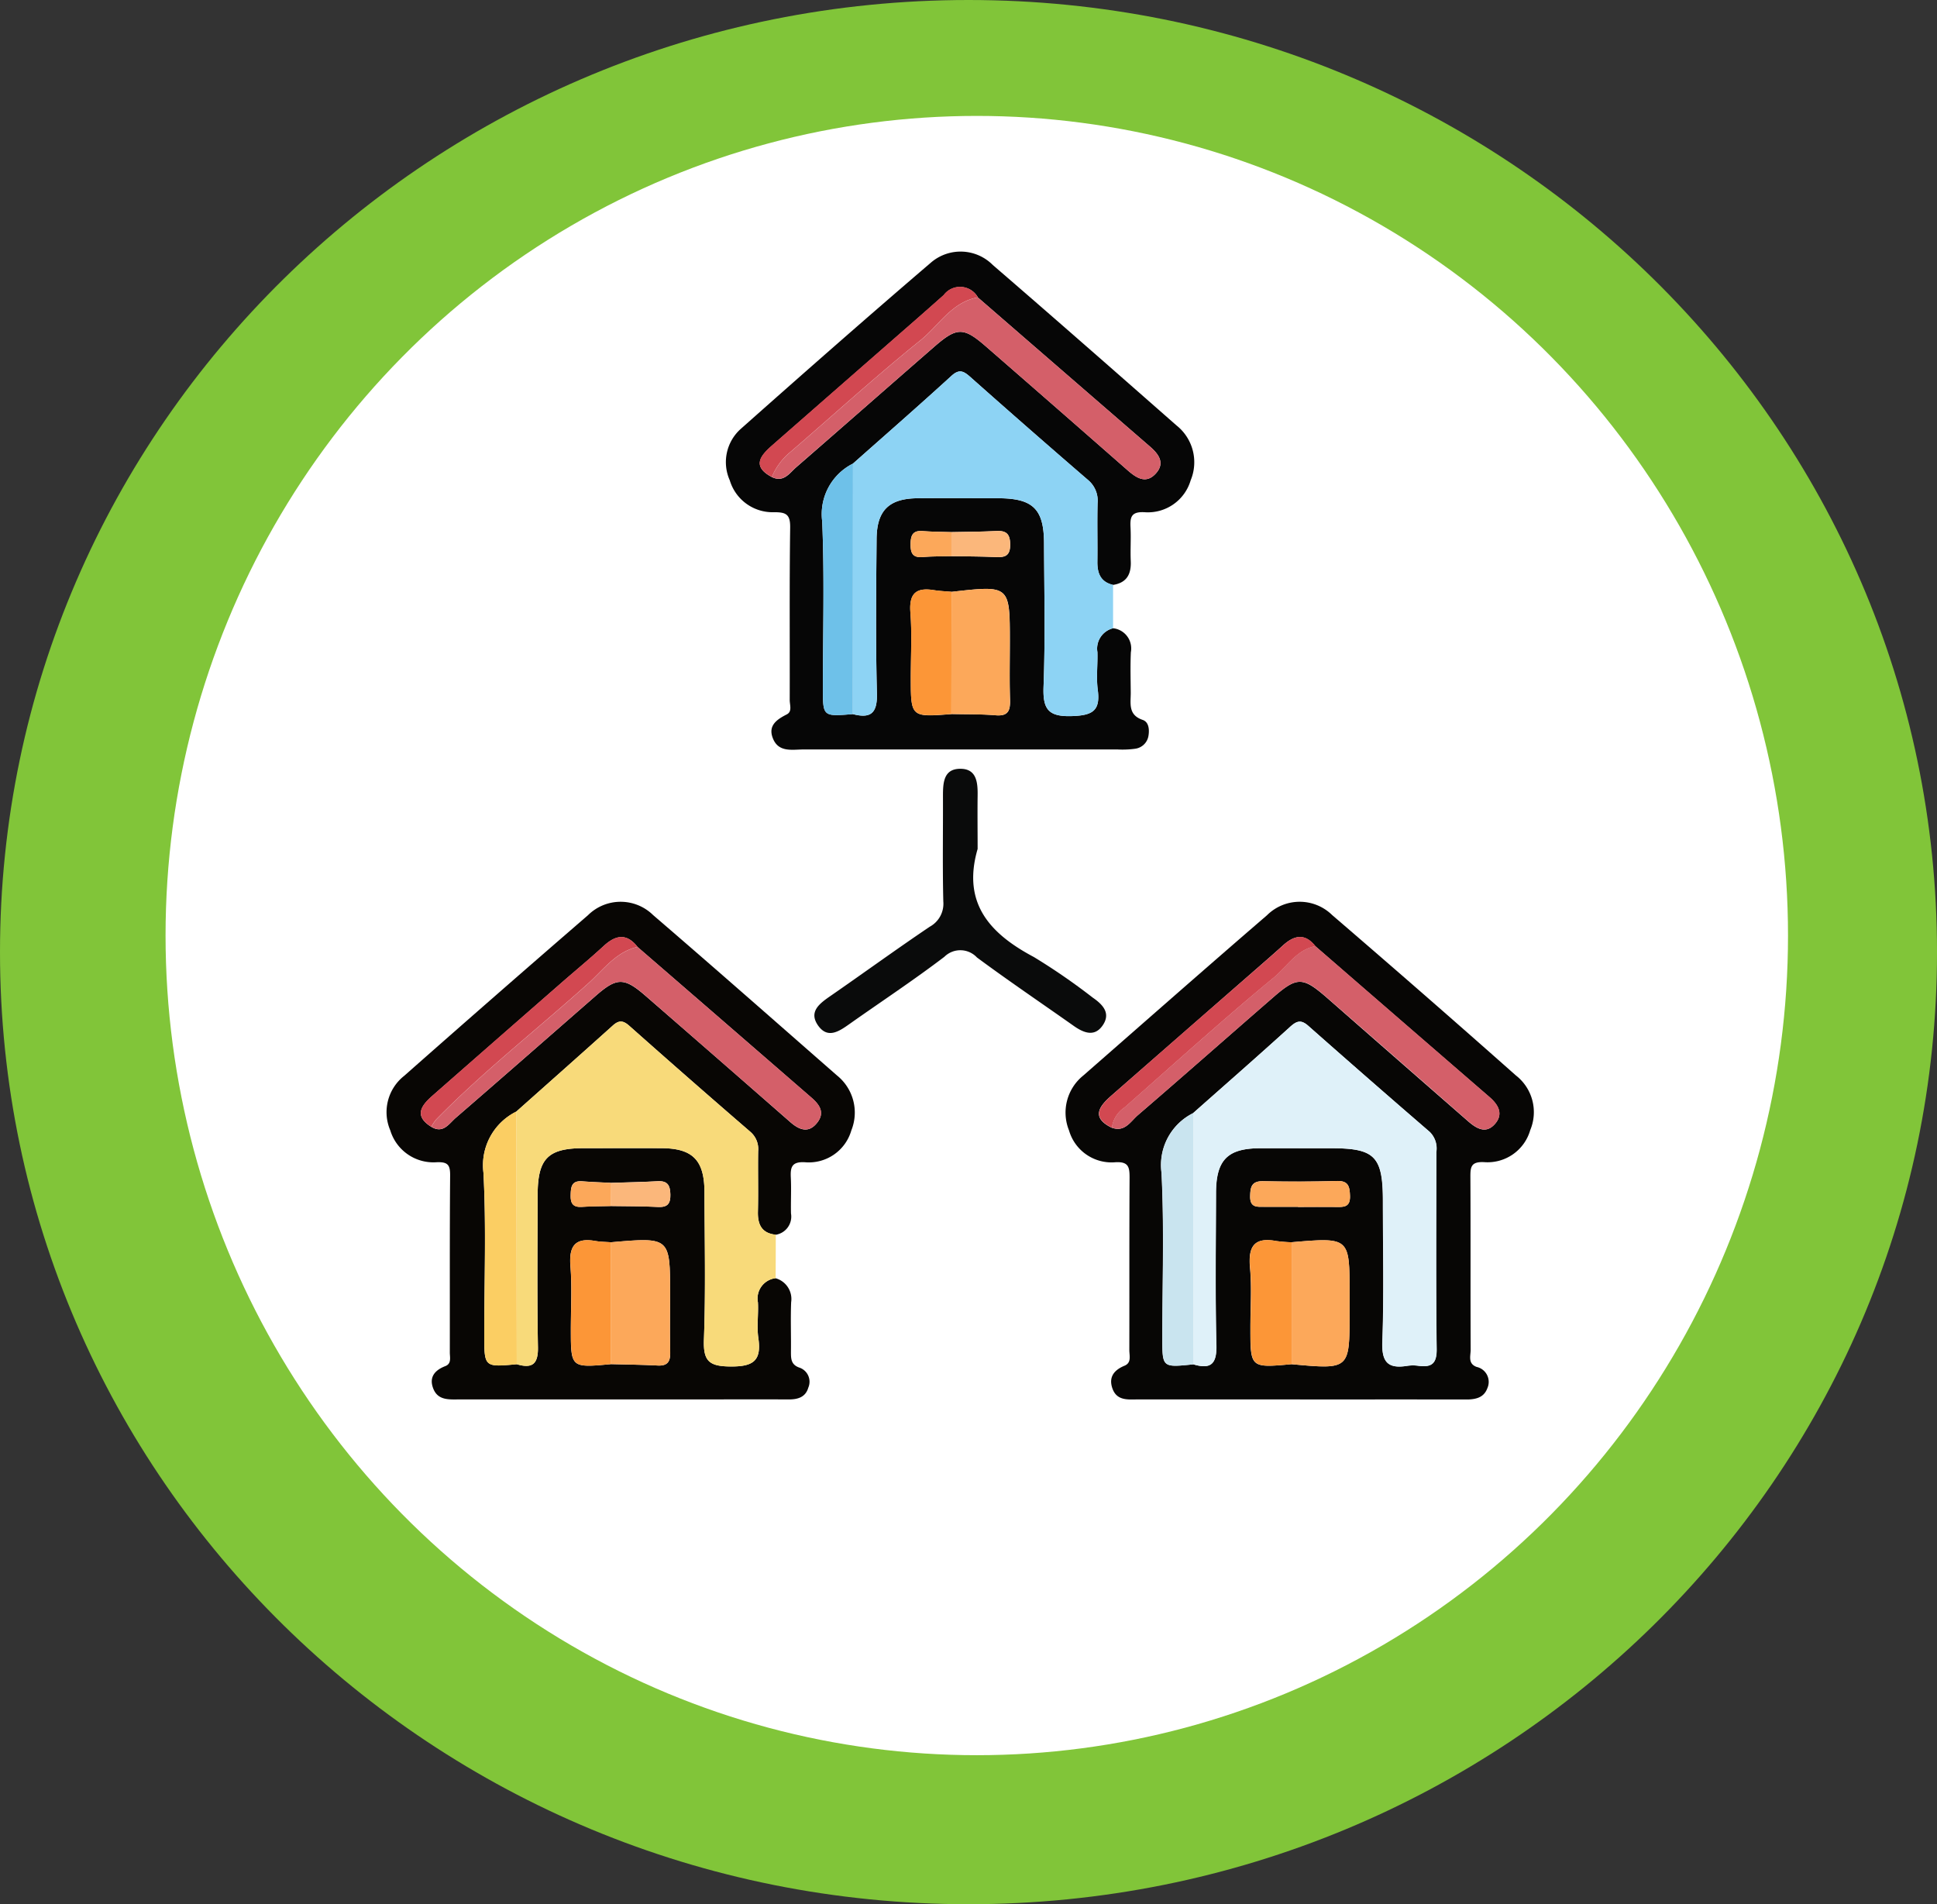 <svg xmlns="http://www.w3.org/2000/svg" xmlns:xlink="http://www.w3.org/1999/xlink" width="116.999" height="115" viewBox="0 0 116.999 115">
  <rect x="0" y="0" width="116.999" height="115" fill="#333333" stroke="none"/>
  <defs>
    <clipPath id="clip-path">
      <rect id="Rectángulo_350177" data-name="Rectángulo 350177" width="69.301" height="69.328" fill="none"/>
    </clipPath>
  </defs>
  <g id="Grupo_1018031" data-name="Grupo 1018031" transform="translate(-742 -3318.564)">
    <g id="Grupo_1017420" data-name="Grupo 1017420" transform="translate(316.563 -4179.906)">
      <g id="Grupo_1015374" data-name="Grupo 1015374" transform="translate(425.927 7498.205)">
        <g id="Grupo_1015448" data-name="Grupo 1015448" transform="translate(0 0)">
          <g id="Grupo_1014855" data-name="Grupo 1014855" transform="translate(0 0)">
            <path id="Unión_12" data-name="Unión 12" d="M58.5,0C90.809,0,117,25.744,117,57.5S90.809,115,58.5,115,0,89.256,0,57.5,26.192,0,58.5,0Z" transform="translate(-0.49 0.265)" fill="#81c539"/>
            <ellipse id="Elipse_4842" data-name="Elipse 4842" cx="49" cy="49.5" rx="49" ry="49.5" transform="translate(9.51 7.265)" fill="#fff"/>
          </g>
        </g>
      </g>
    </g>
    <g id="Grupo_1017415" data-name="Grupo 1017415" transform="translate(765.35 3333.754)">
      <g id="Grupo_1017414" data-name="Grupo 1017414" clip-path="url(#clip-path)">
        <path id="Trazado_718347" data-name="Trazado 718347" d="M165.685,175.1q-4.866,0-9.733,0c-.625,0-1.327.114-1.6-.668-.232-.676.092-1.1.732-1.366.439-.18.291-.614.292-.952.008-3.469-.006-6.939.015-10.408,0-.635-.061-.974-.857-.929a2.672,2.672,0,0,1-2.8-1.919,2.871,2.871,0,0,1,.858-3.315c3.7-3.233,7.38-6.479,11.1-9.683a2.8,2.8,0,0,1,3.934-.012q5.587,4.8,11.1,9.688a2.806,2.806,0,0,1,.866,3.3,2.682,2.682,0,0,1-2.777,1.936c-.818-.044-.841.306-.838.919.018,3.469,0,6.939.016,10.408,0,.37-.183.837.359,1.039a.926.926,0,0,1,.655,1.272c-.241.671-.842.7-1.459.7-2.658-.013-5.317-.006-7.975-.006h-1.892m-.5-9.493a8.759,8.759,0,0,1-.934-.075c-1.336-.248-1.7.335-1.584,1.608.113,1.2.024,2.419.024,3.63,0,2.428,0,2.428,2.491,2.2,3.5.324,3.5.324,3.5-3.075v-1.212c0-3.374,0-3.374-3.5-3.079m-10.863-6.917c.785.293,1.14-.381,1.579-.759,2.733-2.351,5.435-4.739,8.156-7.1,1.478-1.285,1.8-1.264,3.316.061q4.219,3.7,8.446,7.388c.514.451,1.089.815,1.643.189.523-.591.223-1.154-.323-1.625q-5.266-4.549-10.519-9.112c-.63-.8-1.28-.664-1.953-.053-.534.484-1.079.957-1.622,1.431q-4.377,3.823-8.753,7.649c-.719.632-1.248,1.31.029,1.935m4.919-.886a3.5,3.5,0,0,0-1.917,3.6c.17,3.321.05,6.657.05,9.986,0,1.783,0,1.783,1.873,1.588,1.036.308,1.418,0,1.391-1.149-.074-3.063-.03-6.129-.023-9.193,0-2,.693-2.7,2.647-2.709,1.442-.006,2.884,0,4.327,0,2.621,0,3.105.495,3.106,3.176,0,2.839.072,5.681-.033,8.517-.046,1.244.357,1.635,1.513,1.447a2.357,2.357,0,0,1,.675,0c.779.1,1.1-.124,1.093-1.009-.05-3.965-.023-7.932-.02-11.9a1.4,1.4,0,0,0-.4-1.219q-3.681-3.181-7.328-6.4c-.441-.39-.7-.309-1.108.061-1.93,1.754-3.895,3.472-5.847,5.2m6.334,5.665v.008c.761,0,1.522-.008,2.283,0,.473.007.876.025.854-.669-.019-.58-.1-.92-.8-.9q-2.214.064-4.43.012c-.7-.016-.791.326-.8.907-.015.712.432.642.882.64.671,0,1.343,0,2.014,0" transform="translate(-110.512 -105.777)" fill="#070605"/>
        <path id="Trazado_718348" data-name="Trazado 718348" d="M23.5,167.784a1.3,1.3,0,0,1,.937,1.447c-.04.99,0,1.983-.012,2.975,0,.419-.008.789.5.971a.9.9,0,0,1,.547,1.216c-.162.565-.622.71-1.164.708-2.119-.006-4.238,0-6.357,0q-6.762,0-13.525,0c-.637,0-1.326.08-1.611-.667-.26-.683.1-1.1.737-1.346.383-.149.267-.53.268-.827.006-3.561-.012-7.123.019-10.684.006-.651-.15-.827-.82-.8a2.72,2.72,0,0,1-2.794-1.922,2.79,2.79,0,0,1,.844-3.3q5.523-4.879,11.1-9.7a2.8,2.8,0,0,1,3.935,0c3.725,3.2,7.411,6.451,11.108,9.686a2.877,2.877,0,0,1,.859,3.318,2.671,2.671,0,0,1-2.8,1.918c-.8-.045-.886.3-.854.932.036.72-.007,1.442.011,2.163a1.11,1.11,0,0,1-.92,1.284c-.85-.09-1.1-.614-1.079-1.4.029-1.213-.006-2.427.014-3.639a1.37,1.37,0,0,0-.477-1.181q-3.671-3.171-7.3-6.391c-.384-.342-.637-.35-1.006-.018-1.934,1.739-3.881,3.463-5.824,5.192A3.614,3.614,0,0,0,5.85,161.4c.174,3.259.05,6.533.05,9.8,0,1.957,0,1.957,1.963,1.775.918.272,1.3.013,1.28-1.024-.055-3.062-.024-6.125-.018-9.187,0-2.206.618-2.832,2.766-2.836,1.576,0,3.153-.007,4.729,0,1.869.01,2.575.726,2.581,2.638.01,2.972.078,5.948-.032,8.916-.048,1.312.316,1.621,1.611,1.63,1.365.009,1.879-.34,1.676-1.718-.1-.705.014-1.44-.026-2.159a1.231,1.231,0,0,1,1.071-1.455m-9.936-5.759c-.579-.03-1.159-.047-1.737-.094-.655-.053-.7.336-.709.844-.014.523.167.733.692.7.58-.038,1.163-.036,1.745-.051.938.016,1.878.008,2.814.057.575.03.784-.164.771-.755-.013-.561-.176-.829-.772-.8-.934.052-1.87.067-2.806.1M13.55,172.97c.94.026,1.882.034,2.821.085.6.032.774-.239.761-.8-.026-1.167-.007-2.335-.007-3.5,0-3.455,0-3.455-3.573-3.144-.311-.024-.628-.022-.934-.077-1.268-.226-1.61.34-1.512,1.538.1,1.248.023,2.51.023,3.766,0,2.358,0,2.358,2.42,2.134m1.609-25.2c-.661-.842-1.323-.717-2.045-.051-.824.76-1.692,1.473-2.537,2.211q-3.9,3.41-7.8,6.827c-.665.585-1.15,1.212-.073,1.881.716.433,1.072-.195,1.477-.545,2.827-2.444,5.635-4.908,8.45-7.365,1.277-1.115,1.714-1.127,3.005-.007q4.386,3.806,8.754,7.634c.531.463,1.1.7,1.625.027.482-.615.12-1.1-.352-1.508q-5.249-4.556-10.506-9.1" transform="translate(0 -105.777)" fill="#080604"/>
        <path id="Trazado_718349" data-name="Trazado 718349" d="M99.12,22.751a1.227,1.227,0,0,1,1.075,1.45c-.037.81-.013,1.623-.007,2.434.005.647-.176,1.347.72,1.651.367.125.413.562.354.942a.938.938,0,0,1-.806.8,5.637,5.637,0,0,1-1.077.043q-9.467,0-18.935,0c-.7,0-1.531.2-1.873-.677-.3-.763.229-1.129.844-1.442.336-.171.174-.573.175-.869.01-3.471-.022-6.943.027-10.414.011-.808-.258-.929-.984-.925a2.7,2.7,0,0,1-2.663-1.924,2.688,2.688,0,0,1,.665-3.11c3.808-3.381,7.632-6.745,11.5-10.054a2.743,2.743,0,0,1,3.722.158c3.72,3.208,7.411,6.451,11.1,9.693a2.838,2.838,0,0,1,.851,3.309,2.692,2.692,0,0,1-2.793,1.927c-.8-.041-.873.3-.84.925.035.674-.017,1.353.014,2.028.036.79-.243,1.31-1.071,1.438-.76-.177-.957-.712-.946-1.418.017-1.171-.018-2.344.012-3.515a1.626,1.626,0,0,0-.591-1.414Q94.01,10.7,90.476,7.557c-.4-.352-.66-.464-1.117-.048C87.4,9.3,85.4,11.045,83.411,12.807a3.411,3.411,0,0,0-1.86,3.488c.143,3.358.042,6.725.043,10.089,0,1.7,0,1.7,1.807,1.553,1.093.285,1.486-.063,1.455-1.254-.081-3.105-.045-6.215-.02-9.322.014-1.735.756-2.445,2.485-2.46,1.621-.014,3.243-.007,4.864,0,2.1.006,2.759.647,2.766,2.726.011,2.883.078,5.768-.03,8.646-.052,1.376.286,1.835,1.731,1.784,1.215-.044,1.71-.312,1.545-1.573-.1-.753,0-1.529-.023-2.294a1.267,1.267,0,0,1,.946-1.437M89.356,18.4c.889.015,1.778.01,2.666.054.577.028.893-.071.884-.775-.008-.679-.284-.832-.882-.8-.887.049-1.776.047-2.664.067-.576-.019-1.153-.017-1.726-.064-.609-.05-.74.249-.745.792s.132.83.74.778c.573-.05,1.152-.038,1.728-.053m0,9.532c.893.022,1.789,0,2.678.078.769.064.884-.305.863-.951-.038-1.162-.011-2.326-.011-3.49,0-3.416,0-3.416-3.515-3.015-.354-.033-.712-.044-1.062-.1-1.086-.181-1.52.2-1.429,1.355.1,1.292.024,2.6.024,3.9,0,2.419,0,2.419,2.453,2.229m1.6-25.163a1.231,1.231,0,0,0-2.062-.141q-.856.763-1.719,1.518-4.316,3.775-8.632,7.55c-.709.622-1.272,1.265-.027,1.924.714.343,1.068-.253,1.477-.606C82.78,10.6,85.55,8.161,88.334,5.74c1.356-1.179,1.757-1.181,3.1-.012q4.279,3.72,8.54,7.461c.547.48,1.137.886,1.745.2.551-.624.153-1.158-.368-1.609q-5.2-4.5-10.4-9.01" transform="translate(-55.239 0)" fill="#060606"/>
        <path id="Trazado_718350" data-name="Trazado 718350" d="M104.028,32.316c1.986-1.762,3.986-3.51,5.948-5.3.456-.416.72-.3,1.117.048q3.54,3.138,7.121,6.229a1.627,1.627,0,0,1,.591,1.413c-.03,1.171,0,2.343-.012,3.515-.011.706.187,1.241.946,1.418q0,1.309,0,2.619a1.267,1.267,0,0,0-.946,1.437c.025.765-.076,1.542.023,2.294.165,1.261-.329,1.529-1.545,1.573-1.444.052-1.783-.408-1.731-1.783.108-2.878.041-5.764.03-8.646-.008-2.08-.667-2.72-2.766-2.726-1.621,0-3.243-.012-4.864,0-1.729.015-2.47.725-2.485,2.46-.025,3.107-.061,6.217.02,9.322.031,1.191-.362,1.539-1.455,1.254q0-7.565.01-15.13" transform="translate(-75.857 -19.508)" fill="#8dd3f4"/>
        <path id="Trazado_718351" data-name="Trazado 718351" d="M28.947,177.194c1.943-1.729,3.89-3.453,5.824-5.192.37-.332.622-.324,1.006.018q3.625,3.224,7.3,6.391a1.37,1.37,0,0,1,.477,1.181c-.019,1.213.016,2.427-.014,3.639-.019.788.229,1.312,1.079,1.4q0,1.315-.009,2.63a1.231,1.231,0,0,0-1.071,1.455c.04.718-.078,1.453.026,2.159.2,1.379-.311,1.727-1.676,1.718-1.295-.009-1.659-.318-1.611-1.63.11-2.969.042-5.944.032-8.916-.006-1.912-.713-2.628-2.581-2.638-1.576-.008-3.153,0-4.729,0-2.148,0-2.762.63-2.766,2.836-.005,3.063-.037,6.126.018,9.187.019,1.037-.362,1.3-1.28,1.024q-.013-7.631-.027-15.263" transform="translate(-21.11 -125.257)" fill="#f8da7a"/>
        <path id="Trazado_718352" data-name="Trazado 718352" d="M105.3,120.231c-.947,3.263.724,5.106,3.4,6.526a38.089,38.089,0,0,1,3.554,2.45c.613.422,1.1.941.606,1.669s-1.153.463-1.759.036c-1.948-1.375-3.926-2.712-5.842-4.13a1.371,1.371,0,0,0-1.968-.039c-1.86,1.416-3.817,2.706-5.728,4.056-.615.435-1.3.911-1.88.12-.627-.863.082-1.363.748-1.824,2-1.384,3.964-2.812,5.979-4.17a1.581,1.581,0,0,0,.818-1.525c-.051-2.116-.013-4.235-.021-6.353,0-.807.028-1.678,1.083-1.659.95.017,1.021.83,1.011,1.6-.014,1.081,0,2.163,0,3.244" transform="translate(-69.6 -84.149)" fill="#0a0b0b"/>
        <path id="Trazado_718353" data-name="Trazado 718353" d="M179.985,177.3c1.952-1.731,3.916-3.448,5.847-5.2.406-.369.667-.451,1.108-.06q3.643,3.225,7.329,6.4a1.4,1.4,0,0,1,.4,1.219c0,3.966-.03,7.932.02,11.9.011.885-.314,1.111-1.092,1.009a2.346,2.346,0,0,0-.675,0c-1.157.189-1.56-.2-1.513-1.447.105-2.835.034-5.678.033-8.517,0-2.681-.485-3.175-3.107-3.176-1.442,0-2.884,0-4.327,0-1.954.008-2.643.709-2.647,2.709-.007,3.064-.051,6.13.023,9.193.028,1.145-.354,1.457-1.391,1.149q0-7.589-.005-15.179" transform="translate(-131.257 -125.273)" fill="#dff1f9"/>
        <path id="Trazado_718354" data-name="Trazado 718354" d="M174.114,154.952q5.259,4.557,10.519,9.112c.547.472.847,1.034.323,1.626-.554.625-1.128.261-1.643-.19q-4.22-3.7-8.447-7.388c-1.512-1.326-1.838-1.346-3.316-.061-2.721,2.365-5.423,4.753-8.156,7.1-.439.378-.795,1.052-1.579.759a1.742,1.742,0,0,1,.763-1.219c2.986-2.627,5.934-5.3,9-7.833.8-.663,1.383-1.691,2.534-1.91" transform="translate(-118.006 -113.001)" fill="#d45f69"/>
        <path id="Trazado_718355" data-name="Trazado 718355" d="M174.8,192.167q0,7.59.005,15.179c-1.873.195-1.873.195-1.873-1.588,0-3.329.12-6.665-.05-9.986a3.5,3.5,0,0,1,1.917-3.6" transform="translate(-126.07 -140.141)" fill="#c9e4ef"/>
        <path id="Trazado_718356" data-name="Trazado 718356" d="M201.932,220.668c3.5-.3,3.5-.3,3.5,3.079v1.213c0,3.4,0,3.4-3.5,3.075q0-3.683,0-7.366" transform="translate(-147.261 -160.838)" fill="#fca85a"/>
        <path id="Trazado_718357" data-name="Trazado 718357" d="M172.029,153.45c-1.151.219-1.73,1.248-2.534,1.91-3.068,2.53-6.015,5.205-9,7.833a1.742,1.742,0,0,0-.763,1.219c-1.276-.625-.748-1.3-.029-1.935q4.366-3.837,8.753-7.649c.543-.474,1.088-.946,1.622-1.431.673-.611,1.323-.752,1.953.053" transform="translate(-115.921 -111.499)" fill="#d24851"/>
        <path id="Trazado_718358" data-name="Trazado 718358" d="M195.1,220.635q0,3.683,0,7.366c-2.491.224-2.491.224-2.491-2.2,0-1.211.089-2.43-.024-3.63-.12-1.273.248-1.856,1.584-1.608a8.686,8.686,0,0,0,.934.075" transform="translate(-140.426 -160.806)" fill="#fc9637"/>
        <path id="Trazado_718359" data-name="Trazado 718359" d="M195.576,208.892c-.671,0-1.343,0-2.014,0-.451,0-.9.071-.882-.64.013-.581.107-.923.8-.907q2.214.05,4.43-.012c.7-.02.781.321.8.9.022.694-.38.676-.854.669-.761-.011-1.522,0-2.283,0v-.008" transform="translate(-140.515 -151.201)" fill="#fca85a"/>
        <path id="Trazado_718360" data-name="Trazado 718360" d="M22.446,155.11q5.254,4.55,10.506,9.1c.473.41.835.893.352,1.508-.528.673-1.094.436-1.625-.027q-4.378-3.816-8.754-7.634c-1.291-1.12-1.728-1.108-3.005.007-2.815,2.457-5.624,4.922-8.45,7.365-.406.35-.761.978-1.477.545a2.753,2.753,0,0,1,.3-.445c2.881-2.94,6.132-5.468,9.185-8.218.907-.817,1.668-1.9,2.974-2.2" transform="translate(-7.287 -113.116)" fill="#d45f69"/>
        <path id="Trazado_718361" data-name="Trazado 718361" d="M23.572,191.838q.013,7.631.027,15.263c-1.963.181-1.963.181-1.963-1.775,0-3.268.125-6.543-.05-9.8a3.614,3.614,0,0,1,1.986-3.687" transform="translate(-15.735 -139.901)" fill="#fbce63"/>
        <path id="Trazado_718362" data-name="Trazado 718362" d="M50.053,220.658c3.573-.31,3.573-.31,3.573,3.144,0,1.167-.019,2.336.007,3.5.012.56-.16.832-.762.8-.939-.051-1.88-.059-2.82-.085q0-3.68,0-7.361" transform="translate(-36.5 -160.826)" fill="#fca85a"/>
        <path id="Trazado_718363" data-name="Trazado 718363" d="M20.742,153.517c-1.306.3-2.067,1.388-2.974,2.2-3.053,2.75-6.3,5.278-9.185,8.218a2.751,2.751,0,0,0-.3.445c-1.077-.669-.592-1.3.073-1.881q3.891-3.423,7.8-6.827c.845-.738,1.712-1.451,2.537-2.211.722-.666,1.383-.791,2.045.051" transform="translate(-5.583 -111.524)" fill="#d24851"/>
        <path id="Trazado_718364" data-name="Trazado 718364" d="M43.431,220.659q0,3.681,0,7.361c-2.42.224-2.42.224-2.42-2.134,0-1.256.079-2.518-.023-3.766-.1-1.2.244-1.765,1.512-1.538.306.055.622.053.934.077" transform="translate(-29.878 -160.827)" fill="#fc9637"/>
        <path id="Trazado_718365" data-name="Trazado 718365" d="M50.081,207.491c.935-.031,1.871-.045,2.805-.1.6-.033.759.234.772.8.013.59-.2.784-.771.755-.936-.048-1.876-.041-2.814-.057q0-.7.009-1.4" transform="translate(-36.516 -151.243)" fill="#fbb77b"/>
        <path id="Trazado_718366" data-name="Trazado 718366" d="M43.514,207.493q0,.7-.009,1.4c-.582.015-1.165.013-1.745.051-.525.035-.706-.175-.692-.7.013-.508.054-.9.709-.844.577.047,1.158.064,1.737.094" transform="translate(-29.949 -151.245)" fill="#fca85a"/>
        <path id="Trazado_718367" data-name="Trazado 718367" d="M98.4,10.224q5.2,4.505,10.4,9.01c.521.451.919.985.368,1.609-.607.688-1.2.282-1.745-.2q-4.264-3.737-8.54-7.461c-1.346-1.17-1.747-1.167-3.1.012C93,15.617,90.23,18.055,87.44,20.469c-.409.354-.763.949-1.477.606a3.852,3.852,0,0,1,1.109-1.5c2.617-2.252,5.168-4.584,7.857-6.746,1.121-.9,1.889-2.316,3.475-2.6" transform="translate(-62.69 -7.456)" fill="#d45f69"/>
        <path id="Trazado_718368" data-name="Trazado 718368" d="M99.03,47.306q-.005,7.565-.01,15.13c-1.806.152-1.807.152-1.807-1.553,0-3.364.1-6.732-.043-10.089a3.41,3.41,0,0,1,1.86-3.488" transform="translate(-70.858 -34.499)" fill="#6ec1e9"/>
        <path id="Trazado_718369" data-name="Trazado 718369" d="M126.017,75.432c3.515-.4,3.515-.4,3.515,3.015,0,1.164-.028,2.328.011,3.49.021.646-.094,1.015-.862.951-.889-.074-1.785-.056-2.678-.077q.007-3.69.014-7.379" transform="translate(-91.89 -54.88)" fill="#fca85a"/>
        <path id="Trazado_718370" data-name="Trazado 718370" d="M119.314,75.522q-.007,3.689-.014,7.379c-2.453.19-2.453.19-2.453-2.229,0-1.3.079-2.606-.023-3.9-.092-1.158.343-1.535,1.429-1.355.35.058.708.07,1.062.1" transform="translate(-85.186 -54.969)" fill="#fc9637"/>
        <path id="Trazado_718371" data-name="Trazado 718371" d="M96.422,8.524c-1.586.286-2.354,1.7-3.475,2.6-2.688,2.162-5.24,4.494-7.857,6.746a3.852,3.852,0,0,0-1.109,1.5c-1.245-.659-.682-1.3.027-1.924q4.312-3.78,8.632-7.55.863-.755,1.719-1.518a1.231,1.231,0,0,1,2.062.141" transform="translate(-60.709 -5.756)" fill="#d24851"/>
        <path id="Trazado_718372" data-name="Trazado 718372" d="M126.018,62.4c.888-.02,1.777-.019,2.664-.067.6-.033.874.12.882.8.009.7-.306.8-.884.775-.887-.044-1.777-.039-2.666-.054q0-.726,0-1.452" transform="translate(-91.898 -45.455)" fill="#fbb77b"/>
        <path id="Trazado_718373" data-name="Trazado 718373" d="M119.368,62.408q0,.726,0,1.452c-.576.015-1.155,0-1.728.053-.608.053-.745-.227-.74-.778s.136-.841.745-.792c.573.047,1.151.045,1.726.064" transform="translate(-85.249 -45.461)" fill="#fca85a"/>
      </g>
    </g>
  </g>
</svg>
